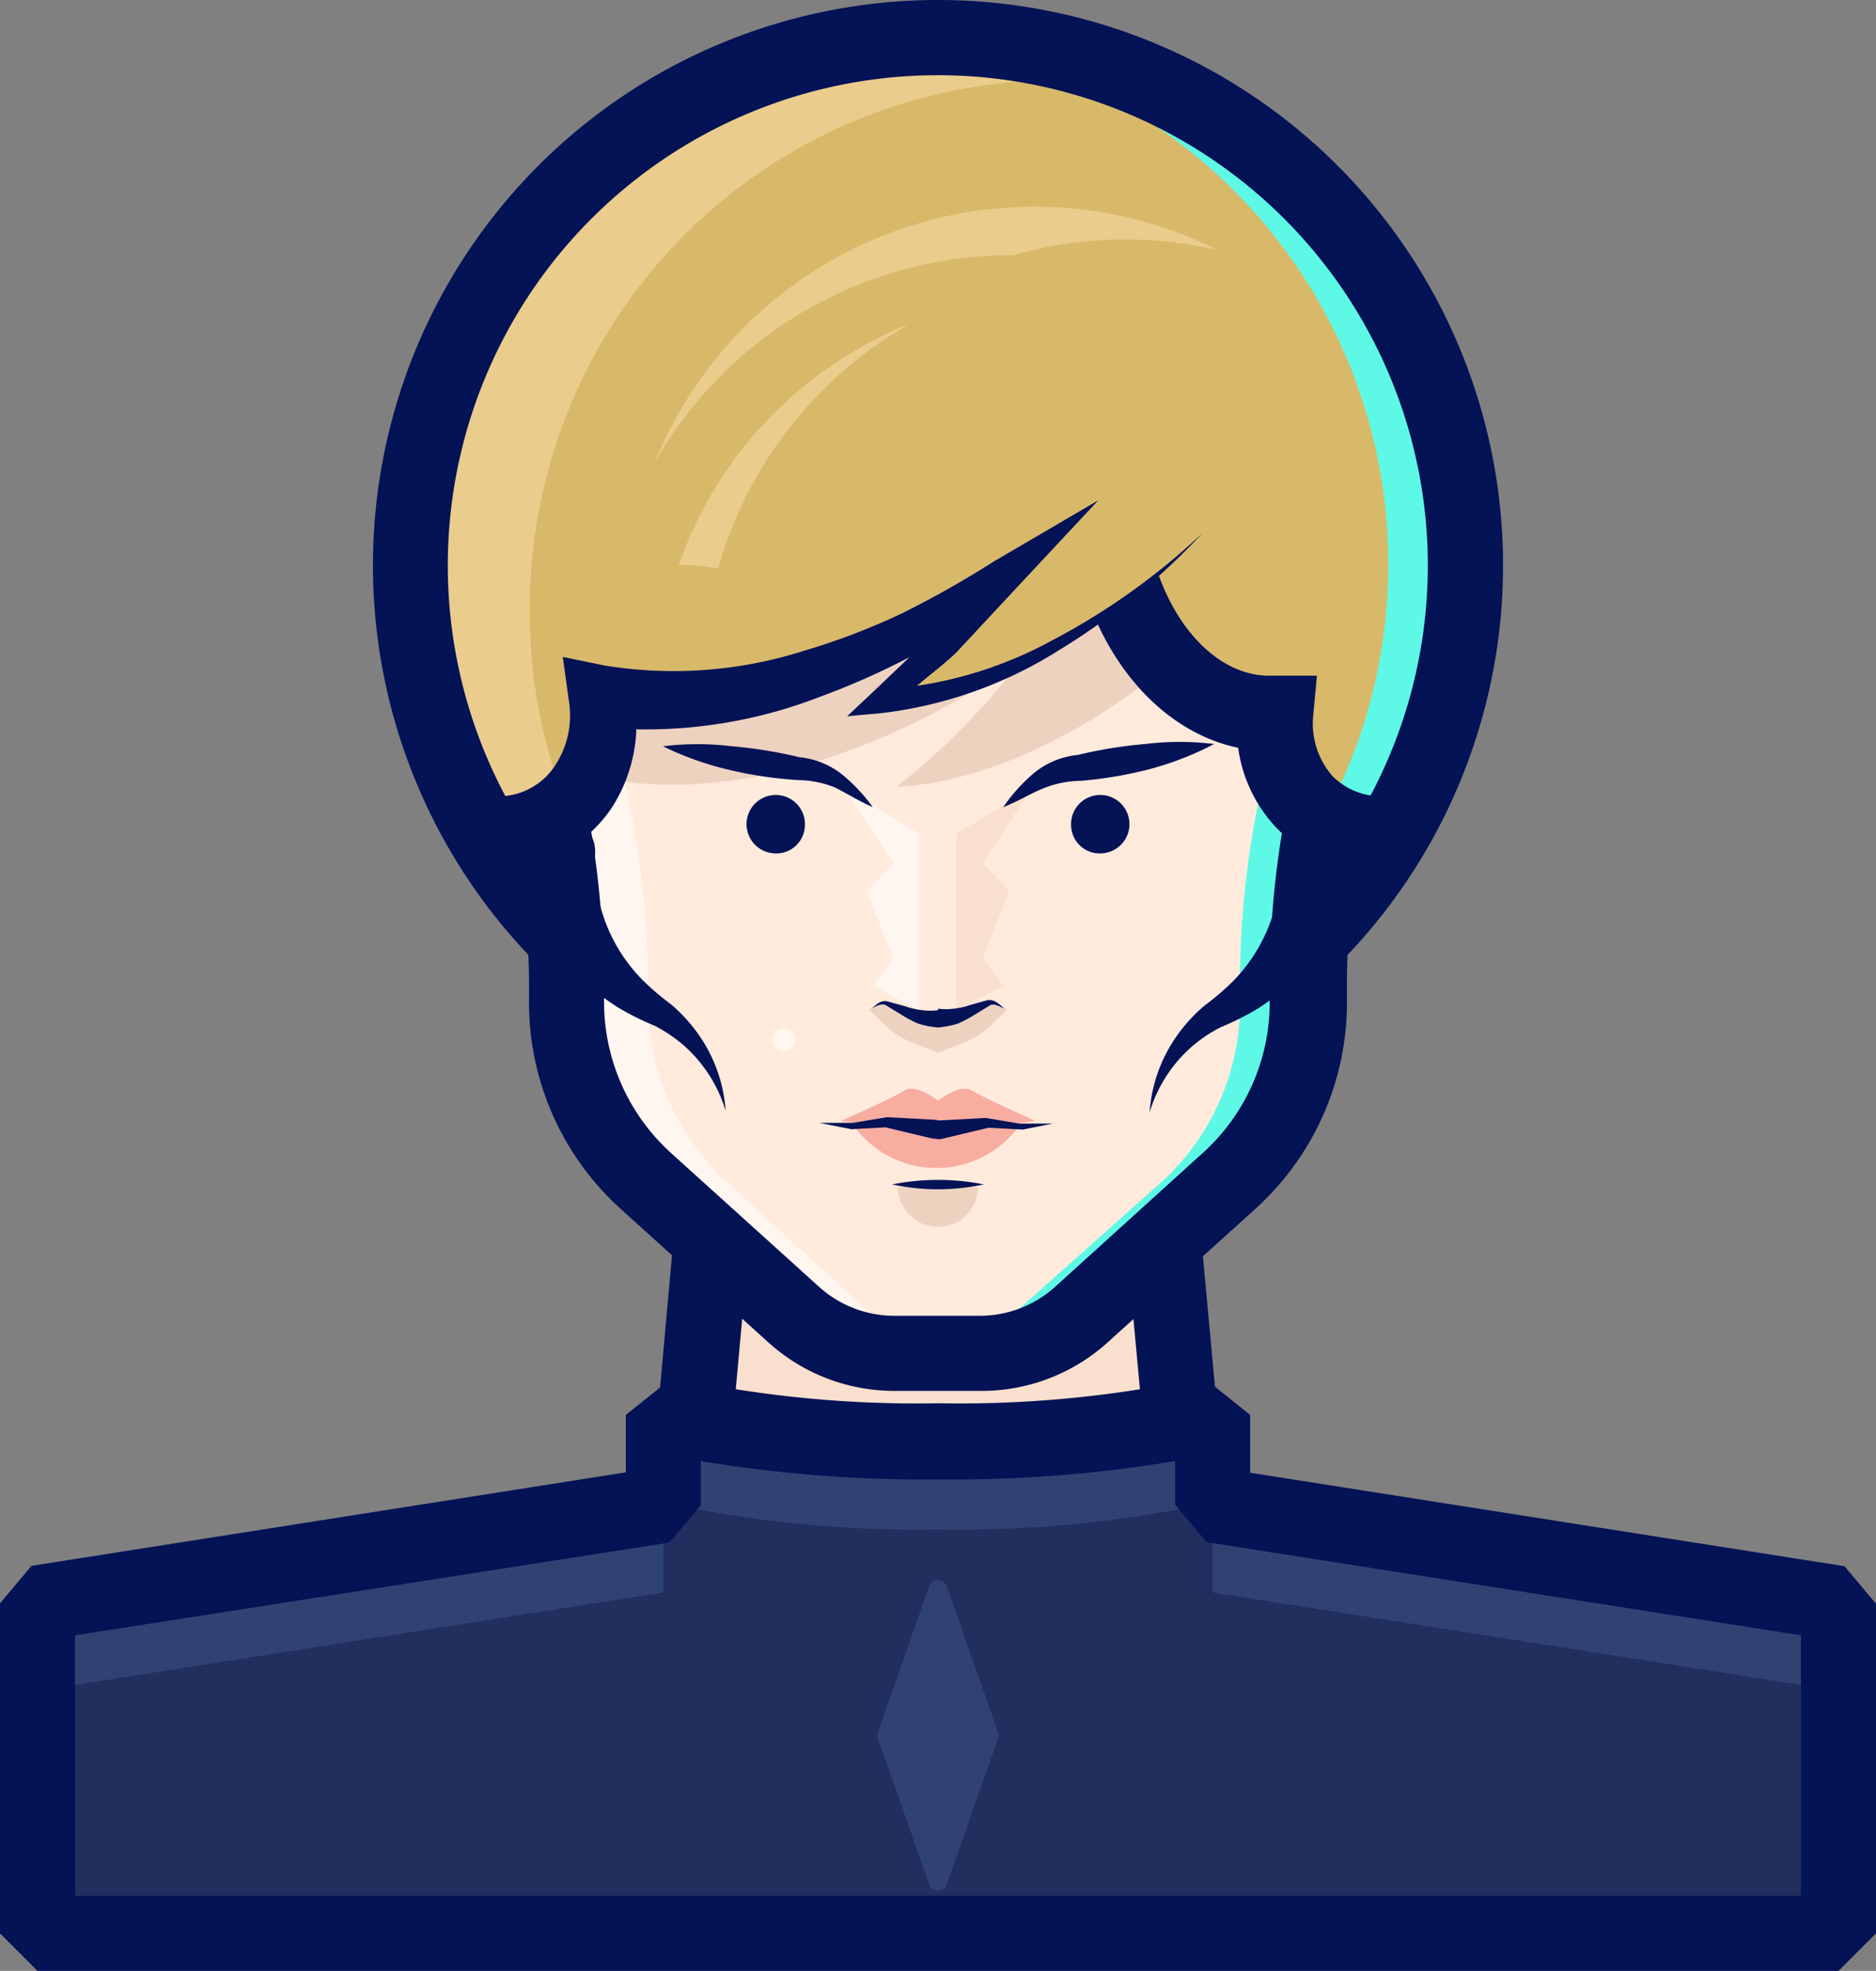 <svg xmlns="http://www.w3.org/2000/svg" width="50" height="52.498" viewBox="0 0 50 52.498">
  <rect x="0" y="0" width="50" height="52.498" fill="#808080" stroke="none"/>
  <g id="cersei" transform="translate(-7 -4.502)">
    <path id="Path_1190" data-name="Path 1190" d="M38.86,46.59,37.78,34.7v-.27c0-5.11-1.67-9.61-5.77-12.29-4.1,2.68-5.74,7.18-5.77,12.29v.27l-1.1,11.89Z" fill="#f9dfcd"/>
    <path id="Path_1191" data-name="Path 1191" d="M38.86,47.59H25.14l-1-1.09,1.07-11.89a1.28,1.28,0,0,0,0-.19c0-6,2.18-10.48,6.22-13.11h1.1c4,2.63,6.19,7.16,6.22,13.11a1.28,1.28,0,0,0,0,.19l1.1,11.89Zm-12.62-2H37.76l-1-10.8v-.35c0-5-1.63-8.76-4.77-11.08-3.14,2.32-4.74,6-4.77,11.07v.35Z" fill="#041256"/>
    <circle id="Ellipse_12" data-name="Ellipse 12" cx="14.06" cy="14.06" r="14.06" transform="translate(17.94 5.5)" fill="#d8b96a"/>
    <path id="Path_1192" data-name="Path 1192" d="M43.14,21.47A11.14,11.14,0,1,0,21.2,24.2a25.52,25.52,0,0,1,.9,6.38v.52A6.41,6.41,0,0,0,24.21,36l3.93,3.56a4,4,0,0,0,2.7,1h2.32a4,4,0,0,0,2.7-1L39.79,36a6.35,6.35,0,0,0,2.11-4.74v-.63a24.41,24.41,0,0,1,.86-6.25A10.84,10.84,0,0,0,43.14,21.47Z" fill="#ffeadc"/>
    <path id="Path_1193" data-name="Path 1193" d="M39.23,12.89a3.65,3.65,0,0,0-.25-.53c-1.68-2.91-7.26-2.84-12.46.17-4.31,2.49-7,6.2-6.84,9.06a3.13,3.13,0,0,0-.43,0l1.36,7.35a2.91,2.91,0,0,0,2.8-3.66c2.51.44,5.93-.29,9.19-2.18a16.44,16.44,0,0,0,1.61-1,18.71,18.71,0,0,1-1.63,1.86,16.81,16.81,0,0,1-1.69,1.5c2.59-.12,5.84-1.72,8.61-4.49a17.52,17.52,0,0,0,3.55-5,8.18,8.18,0,0,0-3.82-3.08Z" fill="#edd2c0"/>
    <path id="Path_1194" data-name="Path 1194" d="M31.55,10.34a3.57,3.57,0,0,0-.46,0A11.12,11.12,0,0,1,41.28,21.47a11.27,11.27,0,0,1-.37,2.86,24,24,0,0,0-.86,6.25v.63A6.39,6.39,0,0,1,37.94,36L34,39.51a4,4,0,0,1-2.71,1h1.86a4,4,0,0,0,2.7-1L39.79,36a6.35,6.35,0,0,0,2.11-4.74v-.63a24.41,24.41,0,0,1,.86-6.25,10.84,10.84,0,0,0,.38-2.86A11.13,11.13,0,0,0,31.55,10.34Z" fill="#5df9e6"/>
    <path id="Path_1195" data-name="Path 1195" d="M26.39,36a6.45,6.45,0,0,1-2.11-4.85v-.52a26,26,0,0,0-.89-6.38,11.13,11.13,0,0,1,9.7-13.81A11.13,11.13,0,0,0,21.2,24.2a25.52,25.52,0,0,1,.9,6.38v.52A6.41,6.41,0,0,0,24.21,36l3.93,3.56a4,4,0,0,0,2.7,1H33a4,4,0,0,1-2.71-1Z" fill="#fff6f0"/>
    <path id="Path_1196" data-name="Path 1196" d="M29.52,25.52l1.98,1.19v4.71l-1.23-.67.54-.72-.71-1.79.71-.74Z" fill="#fff6f0"/>
    <path id="Path_1197" data-name="Path 1197" d="M34.48,25.52l-1.99,1.19v4.71l1.24-.67-.54-.72.71-1.79-.71-.74Z" fill="#f9dfcd"/>
    <path id="Path_1198" data-name="Path 1198" d="M33.16,41.55H30.84a5,5,0,0,1-3.37-1.3L23.54,36.7a7.41,7.41,0,0,1-2.44-5.6v-.52a24.76,24.76,0,0,0-.86-6.13,12.14,12.14,0,1,1,23.49.13,23.23,23.23,0,0,0-.83,6v.63a7.41,7.41,0,0,1-2.44,5.49l-3.93,3.55a5,5,0,0,1-3.37,1.3ZM32,11.33h-.41A10.19,10.19,0,0,0,21.87,21a10.42,10.42,0,0,0,.3,2.95,26.44,26.44,0,0,1,.93,6.63v.52a5.43,5.43,0,0,0,1.78,4.11l3.93,3.55a3,3,0,0,0,2,.79h2.32a3,3,0,0,0,2-.78l3.93-3.56a5.4,5.4,0,0,0,1.78-4v-.63a25,25,0,0,1,.9-6.51,10.36,10.36,0,0,0,.34-2.6A10.15,10.15,0,0,0,32,11.33Z" fill="#041256"/>
    <path id="Path_1199" data-name="Path 1199" d="M41,23a4.48,4.48,0,0,1,4.16-3.66L43.8,26.69A2.91,2.91,0,0,1,41,23Z" fill="#d8b96a"/>
    <ellipse id="Ellipse_13" data-name="Ellipse 13" cx="4.33" cy="5.93" rx="4.33" ry="5.93" transform="translate(36.53 11.64)" fill="#d8b96a"/>
    <path id="Path_1200" data-name="Path 1200" d="M44,19.56a14,14,0,0,1-2.361,7.781,10.59,10.59,0,0,1,1.411.9A14,14,0,0,0,32,5.5H31A14.05,14.05,0,0,1,44,19.56Z" fill="#5df9e6"/>
    <path id="Path_1201" data-name="Path 1201" d="M43.83,27.71h0A3.77,3.77,0,0,1,41,26.53a3.86,3.86,0,0,1-1-2.11c-2.55-.53-4.5-3.4-4.5-6.85a1,1,0,0,1,2,0c0,2.67,1.53,4.93,3.33,4.93H42.1L42,23.56a2.13,2.13,0,0,0,.51,1.61,1.82,1.82,0,0,0,1.34.54,1,1,0,1,1-.02,2Z" fill="#041256"/>
    <path id="Path_1202" data-name="Path 1202" d="M30.93,36.11a1.07,1.07,0,0,0,2.14,0Z" fill="#edd2c0"/>
    <path id="Path_1203" data-name="Path 1203" d="M33.22,34.23,32,34.52l-1.22-.29-1,.29a2.72,2.72,0,0,0,4.36,0Z" fill="#f7ad9f"/>
    <path id="Path_1204" data-name="Path 1204" d="M32.9,33.55c-.3-.2-.9.27-.9.27s-.6-.47-.9-.27-1.69.81-1.69.81l.52.07.59-.11,1.48.44,1.48-.44.59.11.52-.07S33.21,33.74,32.9,33.55Z" fill="#f7ad9f"/>
    <path id="Path_1205" data-name="Path 1205" d="M33.41,31.22l-.85.37h0l-.56-.1-.56.08h0l-.85-.37-.44.19.44.42a2.35,2.35,0,0,0,.76.48l.65.25.65-.25a2.35,2.35,0,0,0,.76-.48l.44-.42Z" fill="#edd2c0"/>
    <path id="Path_1206" data-name="Path 1206" d="M32,31.87a2.46,2.46,0,0,1-.52-.1,3,3,0,0,1-.44-.23l-.41-.25c-.11-.08-.26,0-.41.08.12-.08.24-.25.45-.19l.47.13a2,2,0,0,0,.44.1,1.72,1.72,0,0,0,.42,0Z" fill="#041256"/>
    <path id="Path_1207" data-name="Path 1207" d="M33.78,31.37c-.15-.06-.3-.16-.41-.08l-.41.25a3,3,0,0,1-.44.23,2.46,2.46,0,0,1-.52.1v-.5a1.72,1.72,0,0,0,.42,0,2,2,0,0,0,.44-.1l.47-.13C33.54,31.12,33.66,31.29,33.78,31.37Z" fill="#041256"/>
    <path id="Path_1208" data-name="Path 1208" d="M28.84,34.41h.9l.9-.15h0l1.3.07a.26.26,0,0,1,.23.27.23.23,0,0,1-.26.23h-.05l-1.26-.3h0l-.91.05h0Z" fill="#041256"/>
    <path id="Path_1209" data-name="Path 1209" d="M35.16,34.41l-.9.18h0l-.91-.05h0l-1.26.3a.252.252,0,0,1-.12-.49h0l1.3-.07h0l.9.15h.9Z" fill="#041256"/>
    <path id="Path_1210" data-name="Path 1210" d="M30.78,36.05a6.26,6.26,0,0,1,2.44,0,5.79,5.79,0,0,1-2.44,0Z" fill="#041256"/>
    <path id="Path_1211" data-name="Path 1211" d="M28.45,26.53a.76.76,0,0,1-.84.7.778.778,0,1,1,.84-.7Z" fill="#041256"/>
    <path id="Path_1212" data-name="Path 1212" d="M30.26,26c-.37-.16-.72-.38-1-.52a2.74,2.74,0,0,0-1-.2h0A11,11,0,0,1,26.4,25a8.35,8.35,0,0,1-1.73-.62,7.59,7.59,0,0,1,1.84,0,11.93,11.93,0,0,1,1.79.29h0a2.18,2.18,0,0,1,1.18.49,4.55,4.55,0,0,1,.78.84Z" fill="#041256"/>
    <path id="Path_1213" data-name="Path 1213" d="M22.86,27.28a4.4,4.4,0,0,0,1.25,3.31,6.85,6.85,0,0,0,.77.66,4.31,4.31,0,0,1,.76.84,4,4,0,0,1,.7,2,3.77,3.77,0,0,0-1.08-1.71,3.93,3.93,0,0,0-.8-.55,7.59,7.59,0,0,1-1-.5,5.7,5.7,0,0,1-1.68-1.64,6,6,0,0,1-.93-2.26h0a1.02,1.02,0,1,1,2-.4,1.18,1.18,0,0,1,.01.25Z" fill="#041256"/>
    <path id="Path_1214" data-name="Path 1214" d="M35.55,26.53a.76.76,0,0,0,.84.7.778.778,0,1,0-.84-.7Z" fill="#041256"/>
    <path id="Path_1215" data-name="Path 1215" d="M33.74,26a4.55,4.55,0,0,1,.81-.9,2.18,2.18,0,0,1,1.18-.49h0a11.93,11.93,0,0,1,1.79-.29,7.59,7.59,0,0,1,1.84,0A8.35,8.35,0,0,1,37.6,25a11,11,0,0,1-1.79.3h0a2.74,2.74,0,0,0-1,.2C34.46,25.64,34.11,25.86,33.74,26Z" fill="#041256"/>
    <path id="Path_1216" data-name="Path 1216" d="M43.13,27.47a6,6,0,0,1-.93,2.26,5.7,5.7,0,0,1-1.68,1.64,7.591,7.591,0,0,1-1,.5,3.93,3.93,0,0,0-.8.55,3.77,3.77,0,0,0-1.08,1.71,4,4,0,0,1,.7-2,4.31,4.31,0,0,1,.76-.84,6.849,6.849,0,0,0,.77-.66,4.4,4.4,0,0,0,1.25-3.31,1,1,0,0,1,2,.13Z" fill="#041256"/>
    <path id="Path_1217" data-name="Path 1217" d="M38.79,10.7a3.649,3.649,0,0,0-.25-.53c-1.68-2.91-7.26-2.83-12.46.17-4.31,2.49-7,6.21-6.84,9.06h-.43l1.36,7.35A2.91,2.91,0,0,0,23,23.05c2.5.44,5.92-.28,9.19-2.17.56-.33,1.09-.68,1.6-1a19.679,19.679,0,0,1-1.62,1.85,19.341,19.341,0,0,1-1.69,1.5c2.58-.12,5.83-1.72,8.6-4.49a17.16,17.16,0,0,0,3.55-5,8.14,8.14,0,0,0-3.84-3.04Z" fill="#d8b96a"/>
    <path id="Path_1218" data-name="Path 1218" d="M32,5.5A14.06,14.06,0,0,0,20.25,27.28,6.76,6.76,0,0,1,22.12,26a13.88,13.88,0,0,1-1-5.25A14.07,14.07,0,0,1,35.16,6.64,13.71,13.71,0,0,1,38.31,7,14,14,0,0,0,32,5.5Z" fill="#eacd8c"/>
    <path id="Path_1219" data-name="Path 1219" d="M33.91,11.3H34a10.84,10.84,0,0,1,3-.42,11,11,0,0,1,2.45.28,10.92,10.92,0,0,0-15,5.66,10.93,10.93,0,0,1,9.46-5.52Z" fill="#eacd8c"/>
    <path id="Path_1220" data-name="Path 1220" d="M31.15,13.16a10.94,10.94,0,0,0-4.44,3.39,11.05,11.05,0,0,0-1.62,3,5.33,5.33,0,0,1,1.05.1,10.89,10.89,0,0,1,5-6.46Z" fill="#eacd8c"/>
    <path id="Path_1221" data-name="Path 1221" d="M41.94,30.51a1,1,0,0,1-.71-1.71,13.06,13.06,0,1,0-18.47,0,1,1,0,0,1-1.41,1.41,15.06,15.06,0,1,1,21.3,0,1,1,0,0,1-.71.3Z" fill="#041256"/>
    <path id="Path_1222" data-name="Path 1222" d="M20.17,25.71A1.81,1.81,0,0,0,21.72,25a2.42,2.42,0,0,0,.44-1.84L22,22l1.12.23a11.46,11.46,0,0,0,5.33-.4,18,18,0,0,0,2.61-1,26.74,26.74,0,0,0,2.44-1.38l2.77-1.62-2.13,2.28-1.65,1.77c-.29.28-.61.52-.92.78l-.92.77-.21-.56a10.81,10.81,0,0,0,4.62-1.32,18,18,0,0,0,4-2.86,18,18,0,0,1-3.85,3.14,11.36,11.36,0,0,1-4.74,1.67l-.89.08.68-.64.84-.8c.28-.27.57-.53.84-.81l1.46-1.79.64.66a27,27,0,0,1-2.47,1.63,20.07,20.07,0,0,1-2.71,1.23,12.85,12.85,0,0,1-6,.8l1-1a4.13,4.13,0,0,1-.59,3.21,3.74,3.74,0,0,1-3,1.59h0a1,1,0,0,1,0-2Z" fill="#041256"/>
    <path id="Path_1223" data-name="Path 1223" d="M28.2,32.2a.31.31,0,1,1-.31-.31.31.31,0,0,1,.31.31Z" fill="#fff6f0"/>
    <path id="Path_1224" data-name="Path 1224" d="M39.32,44.59v-2.4a31.63,31.63,0,0,1-7.32.72,31.63,31.63,0,0,1-7.32-.72v2.4L8,47.21V56H56V47.21Z" fill="#212e5e"/>
    <path id="Path_1225" data-name="Path 1225" d="M33.6,50.81l-1.36,3.87a.25.25,0,0,1-.48,0L30.4,50.81a.25.25,0,0,1,0-.17l1.36-3.87a.25.25,0,0,1,.48,0l1.36,3.87A.25.25,0,0,1,33.6,50.81Z" fill="#304272"/>
    <path id="Path_1226" data-name="Path 1226" d="M39.32,44.52V42.19a31.63,31.63,0,0,1-7.32.72,31.63,31.63,0,0,1-7.32-.72v2.33a31.63,31.63,0,0,0,7.32.72,31.63,31.63,0,0,0,7.32-.72Z" fill="#304272"/>
    <path id="Path_1227" data-name="Path 1227" d="M39.32,44.59v2.33L56,49.54V47.21Z" fill="#304272"/>
    <path id="Path_1228" data-name="Path 1228" d="M24.68,44.59,8,47.21v2.33l16.68-2.62Z" fill="#304272"/>
    <path id="Path_1229" data-name="Path 1229" d="M56,57H8L7,56V47.21l.84-1,15.84-2.49V42.19l1.25-1a30.66,30.66,0,0,0,7.07.69,30.66,30.66,0,0,0,7.07-.69l1.25,1v1.54l15.84,2.49.84,1V56ZM9,55H55V48.06L39.16,45.58l-.84-1V43.42a36.55,36.55,0,0,1-6.32.49,36.55,36.55,0,0,1-6.32-.49v1.17l-.84,1L9,48.06Z" fill="#041256"/>
  </g>
</svg>
